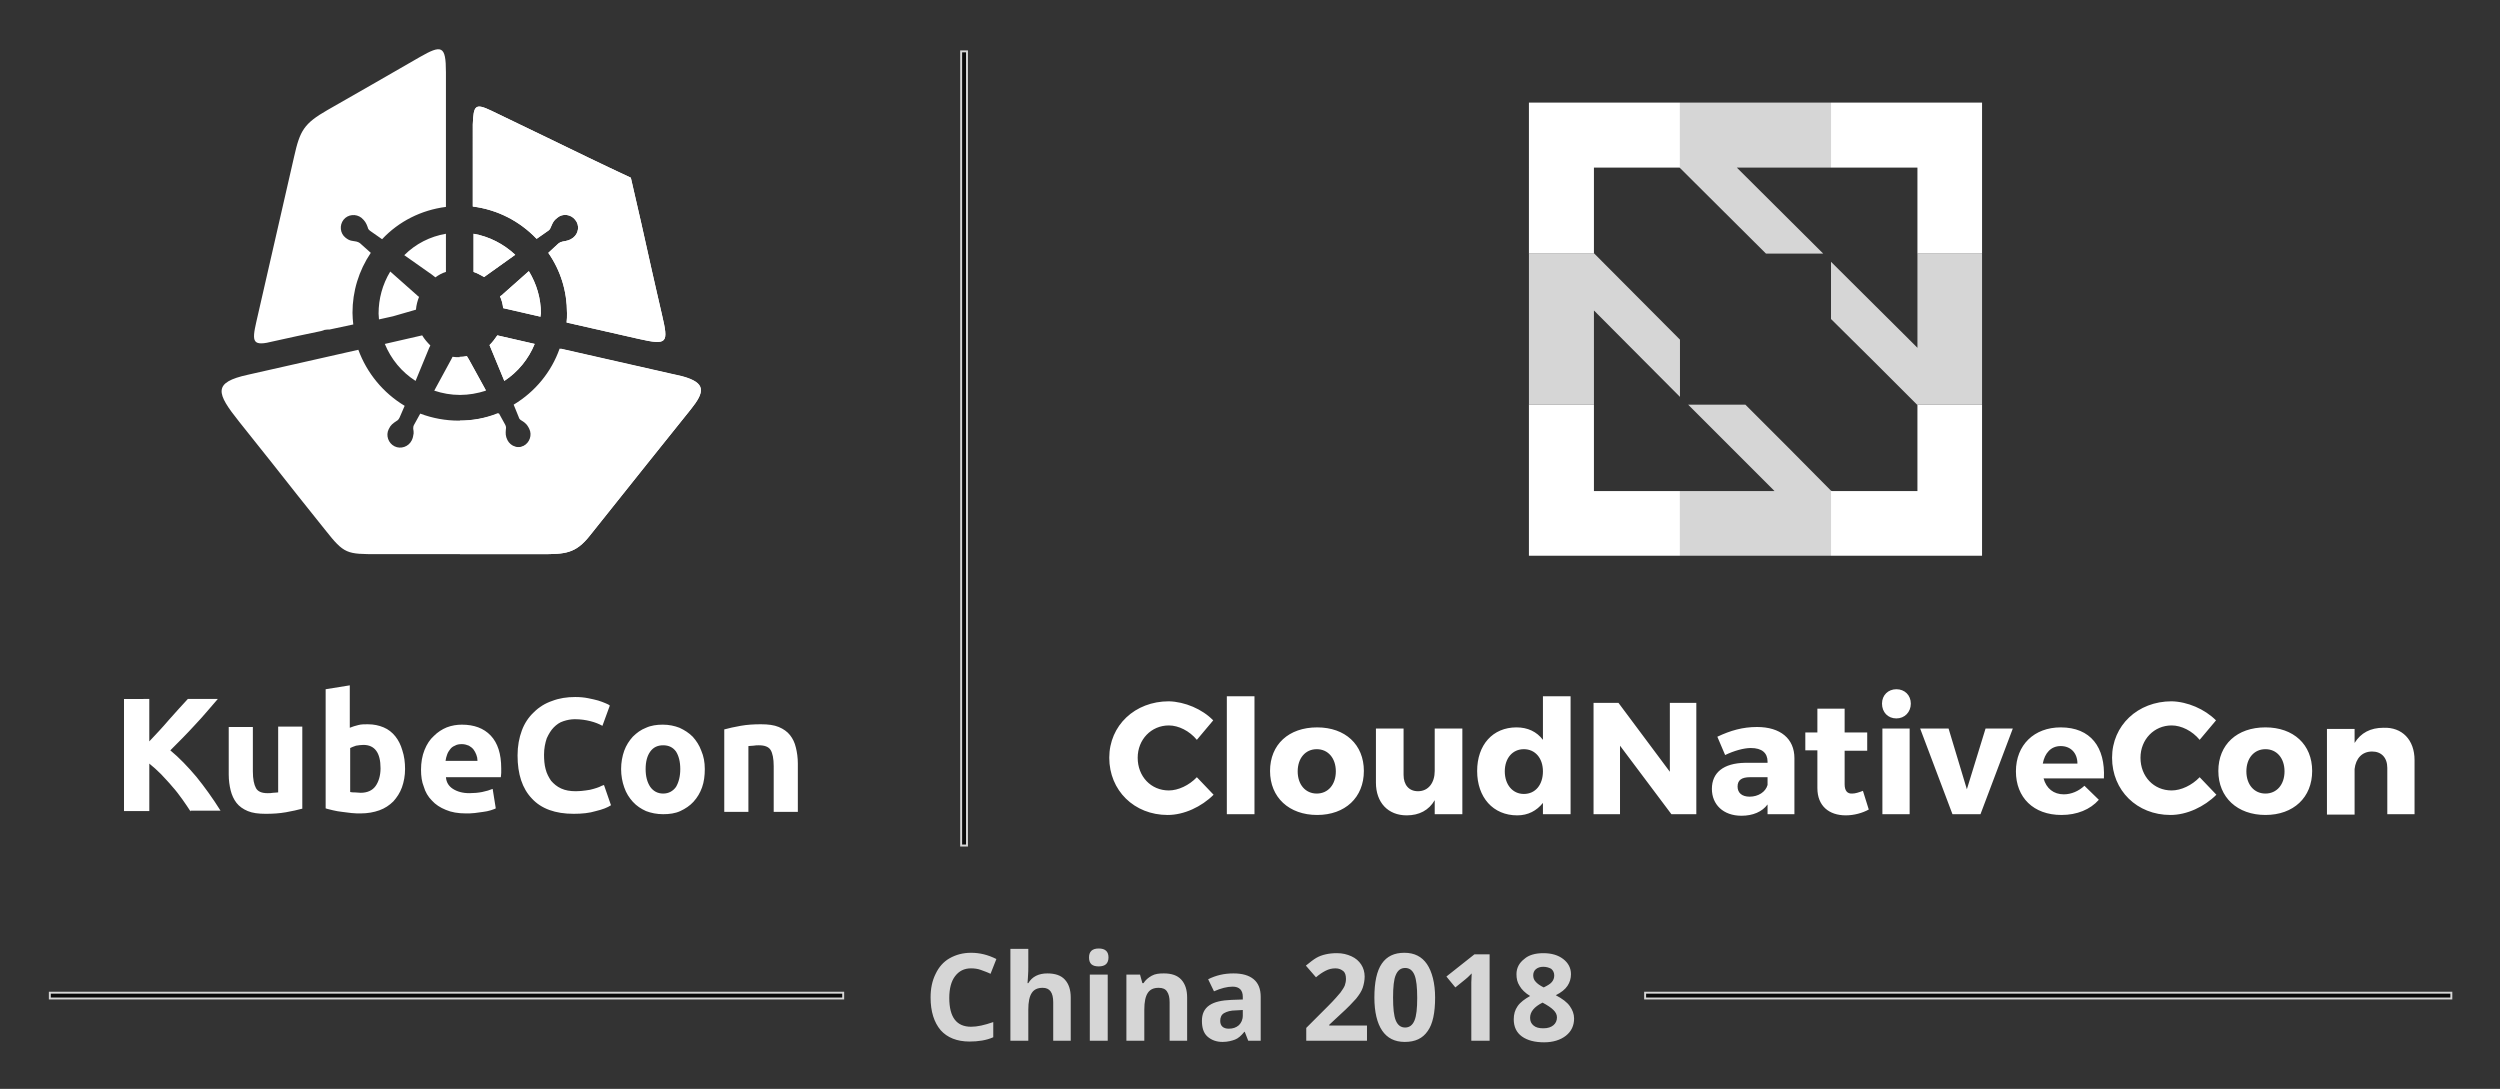 <svg xmlns="http://www.w3.org/2000/svg" role="img" xmlns:xlink="http://www.w3.org/1999/xlink" viewBox="-7.35 -7.85 642.20 279.70"><rect x="-7.35" y="-7.85" width="642.20" height="279.70" fill="#333333" stroke="none"/><style>svg {enable-background:new 0 0 627 267}</style><style>.st0{opacity:.8}.st3,.st6{fill:#fff}.st6{fill-rule:evenodd;clip-rule:evenodd}</style><g class="st0"><defs><path id="SVGID_1_" d="M415.5 247.4h206.6v1H415.5z"/></defs><defs><path id="SVGID_2_" d="M622.6 248.9H415v-2h207.6v2zm-206.6-1h205.6H416z"/></defs><use fill="#fff" overflow="visible" xlink:href="#SVGID_1_"/><use fill="#fff" overflow="visible" xlink:href="#SVGID_2_"/><clipPath id="SVGID_3_"><use overflow="visible" xlink:href="#SVGID_1_"/></clipPath><clipPath id="SVGID_4_" clip-path="url(#SVGID_3_)"><use overflow="visible" xlink:href="#SVGID_2_"/></clipPath><g clip-path="url(#SVGID_4_)"><path d="M415.5 247.4h206.6v1H415.5z" class="st3"/><path d="M622.6 248.9H415v-2h207.6v2zm-206.6-1h205.6H416z" class="st3"/></g></g><g class="st0"><defs><path id="SVGID_5_" d="M5.7 247.4H209v1H5.7z"/></defs><defs><path id="SVGID_6_" d="M209.5 248.9H5.2v-2h204.3v2zm-203.3-1h202.3H6.2z"/></defs><use fill="#fff" overflow="visible" xlink:href="#SVGID_5_"/><use fill="#fff" overflow="visible" xlink:href="#SVGID_6_"/><clipPath id="SVGID_7_"><use overflow="visible" xlink:href="#SVGID_5_"/></clipPath><clipPath id="SVGID_8_" clip-path="url(#SVGID_7_)"><use overflow="visible" xlink:href="#SVGID_6_"/></clipPath><g clip-path="url(#SVGID_8_)"><path d="M5.7 247.4H209v1H5.7z" class="st3"/><path d="M209.5 248.9H5.2v-2h204.3v2zm-203.3-1h202.3H6.2z" class="st3"/></g></g><path d="M178.8 179.5c1.1-.3 2.4-.6 4.1-.9 1.7-.3 3.4-.4 5.2-.4 1.9 0 3.4.2 4.6.7 1.2.5 2.2 1.2 2.9 2.1.7.9 1.2 1.9 1.5 3.2.3 1.2.5 2.6.5 4.1v12.4h-6.2V189c0-2-.3-3.4-.8-4.2-.5-.8-1.5-1.2-3-1.2-.4 0-.9 0-1.4.1-.5 0-.9.1-1.3.1v16.9h-6.2v-21.2zm-11.4 10.2c0-1.9-.4-3.4-1.1-4.5-.8-1.1-1.9-1.6-3.3-1.6s-2.5.5-3.3 1.6c-.8 1.1-1.2 2.6-1.2 4.5s.4 3.4 1.2 4.6c.8 1.1 1.9 1.7 3.3 1.7s2.5-.6 3.3-1.7c.7-1.2 1.1-2.7 1.1-4.6m6.3 0c0 1.7-.2 3.3-.7 4.7-.5 1.4-1.2 2.6-2.2 3.7-.9 1-2.1 1.8-3.4 2.4-1.3.6-2.8.8-4.4.8-1.6 0-3.1-.3-4.4-.8-1.3-.6-2.4-1.3-3.4-2.4-.9-1-1.7-2.2-2.2-3.7-.5-1.4-.8-3-.8-4.7 0-1.7.3-3.3.8-4.7.5-1.4 1.3-2.6 2.2-3.6 1-1 2.1-1.8 3.4-2.3 1.3-.6 2.8-.8 4.3-.8 1.6 0 3 .3 4.3.8 1.3.6 2.4 1.3 3.4 2.3.9 1 1.7 2.2 2.2 3.6.6 1.4.9 2.9.9 4.7M140 201.2c-4.7 0-8.3-1.3-10.7-3.9-2.5-2.6-3.7-6.3-3.7-11.1 0-2.4.4-4.5 1.1-6.4.7-1.9 1.8-3.5 3.1-4.7 1.3-1.3 2.9-2.3 4.7-2.9 1.8-.7 3.8-1 5.9-1 1.2 0 2.3.1 3.3.3 1 .2 1.9.4 2.6.6.7.2 1.4.5 1.9.7.5.2.9.4 1.1.6l-1.9 5.2c-.9-.5-1.9-.9-3.1-1.2-1.2-.3-2.5-.5-4-.5-1 0-2 .2-2.9.5-1 .3-1.8.9-2.5 1.6-.7.7-1.3 1.7-1.8 2.8-.4 1.2-.7 2.6-.7 4.2 0 1.3.1 2.6.4 3.7.3 1.2.8 2.1 1.4 3 .7.8 1.5 1.5 2.6 2s2.3.7 3.8.7c.9 0 1.8-.1 2.5-.2.8-.1 1.4-.2 2-.4.6-.2 1.1-.3 1.5-.5.4-.2.8-.4 1.2-.5l1.8 5.2c-.9.6-2.2 1.1-3.9 1.5-1.6.5-3.5.7-5.7.7m-24.7-13.7c0-.5-.1-1-.3-1.5-.2-.5-.4-.9-.7-1.3-.3-.4-.7-.7-1.2-1-.5-.2-1.1-.4-1.8-.4s-1.3.1-1.8.4c-.5.2-.9.5-1.2.9-.3.4-.6.8-.8 1.4-.2.5-.3 1-.4 1.6h8.2zm-14.5 2.4c0-1.9.3-3.6.9-5.1.6-1.5 1.4-2.7 2.4-3.6 1-1 2.1-1.7 3.3-2.2 1.3-.5 2.6-.7 3.9-.7 3.1 0 5.6.9 7.4 2.8 1.8 1.9 2.7 4.7 2.7 8.4v1.2c0 .4-.1.8-.1 1.1h-14.1c.1 1.3.7 2.3 1.8 3 1.1.7 2.5 1.1 4.2 1.1 1.1 0 2.3-.1 3.3-.3s2-.5 2.7-.8l.8 5c-.3.2-.8.3-1.3.5-.6.2-1.2.3-1.9.4-.7.1-1.4.2-2.2.3-.8.1-1.6.1-2.3.1-2 0-3.7-.3-5.1-.9-1.5-.6-2.7-1.4-3.6-2.4-1-1-1.7-2.2-2.1-3.6-.5-1.2-.7-2.7-.7-4.3m-4.1-.2c0 1.7-.3 3.3-.8 4.7-.5 1.4-1.3 2.6-2.2 3.6-1 1-2.2 1.8-3.6 2.3-1.4.5-3 .8-4.8.8-.7 0-1.5 0-2.4-.1l-2.4-.3c-.8-.1-1.5-.2-2.3-.4-.7-.2-1.4-.3-1.9-.5v-30.6l6.2-1v10.9c.7-.3 1.4-.5 2.2-.7.7-.2 1.6-.2 2.4-.2 1.6 0 2.9.3 4.1.8 1.2.5 2.2 1.3 3 2.3.8 1 1.4 2.2 1.8 3.6.5 1.5.7 3.1.7 4.8m-6.3-.2c0-4-1.5-6-4.4-6-.6 0-1.3.1-1.9.2-.6.2-1.1.4-1.5.6v11.3c.3.1.7.1 1.2.1s1 .1 1.5.1c1.7 0 3-.6 3.8-1.7.8-1.1 1.3-2.7 1.3-4.6m-20.2 10.4c-1.1.3-2.4.6-4.1.9-1.7.3-3.4.4-5.2.4-1.9 0-3.4-.2-4.6-.7-1.2-.5-2.2-1.2-2.9-2.1-.7-.9-1.2-2-1.5-3.2-.3-1.2-.5-2.6-.5-4.1v-12.2h6.2v11.4c0 2 .3 3.4.8 4.3.5.9 1.5 1.3 3 1.3.4 0 .9 0 1.4-.1.5 0 .9-.1 1.3-.1v-16.9h6.2v21.1zm-28.6.7c-.6-.9-1.3-2-2.1-3.1s-1.6-2.2-2.6-3.3c-.9-1.1-1.9-2.1-2.9-3.2-1-1-2-1.9-3-2.7v12.2h-6.5v-28.8H31v10.9c1.7-1.8 3.4-3.6 5.1-5.6 1.7-1.9 3.3-3.7 4.8-5.3h7.7c-2 2.3-3.9 4.6-5.9 6.7-2 2.2-4.1 4.3-6.3 6.5 2.3 1.9 4.5 4.2 6.7 6.8 2.1 2.6 4.2 5.5 6.2 8.7h-7.7z" class="st3"/><path d="M93.6 73.4l-3.6.8c0-.5-.1-1-.1-1.5 0-3.8 1-7.5 3-10.8l7 6.2c.1.1.2.2.4.3-.4 1-.7 2.1-.8 3.3-.2.1-.5.1-.7.2l-5.2 1.5zm13.6-21.2V62c-1 .3-1.9.8-2.7 1.4-.3-.2-.6-.5-.9-.7l-7.1-5c2.9-2.9 6.6-4.8 10.7-5.5M58.5 74.8c3.4-14.9 6.3-27.5 9.7-42.4 1.5-6.7 2.5-8.5 8.6-12 8.4-4.8 14.7-8.4 23.7-13.6 5.6-3.2 6.7-3 6.7 3.9v34.6c-6.3.8-12.1 3.7-16.4 8.3l-3-2.1c-.4-.3-.6-.5-.7-1-.4-1.1-.7-1.6-1.6-2.4-1.4-1.1-3.5-.9-4.6.5-1.1 1.4-.9 3.5.5 4.6.5.4 1 .7 1.6.8.4.1.8.1 1.2.2.4.1.6.2.9.4l2.8 2.5c-3.1 4.6-4.7 9.9-4.7 15.4 0 1 .1 2 .2 3l-6.1 1.3c-.4 0-.8 0-1.3.1l-.9.3c-4 .8-8 1.7-12.1 2.6-5.5 1.4-5.7.3-4.5-5M114.3 62v-9.8c4 .7 7.7 2.6 10.7 5.4l-7.7 5.5c-.1.1-.2.2-.3.2-.9-.5-1.8-1-2.7-1.3m17.2 11.5l-9.6-2.2c-.1-1.1-.4-2.1-.8-3 .1-.1.2-.2.3-.2l7.1-6.3c2 3.3 3.1 7 3.1 10.9-.1.3-.1.5-.1.8m-12.6-52.9c5.2 2.5 8.9 4.3 14.1 6.8 7.2 3.5 14.4 7 21.7 10.4 1.8 7.8 3.6 15.6 5.3 23.4 1.1 4.7 1.6 7.2 2.7 11.8 1.7 7.3 1.5 7.9-6 6.2L138.2 75c.1-.8.1-1.6.1-2.4 0-5.6-1.6-10.9-4.8-15.5l2.6-2.4c.4-.3.6-.4 1.1-.5 1.1-.2 1.8-.3 2.7-1 1.4-1.1 1.7-3.2.5-4.6-1.1-1.4-3.2-1.7-4.6-.5-.5.4-.9.8-1.2 1.4-.2.4-.3.7-.5 1.1-.1.3-.3.6-.6.8l-3 2.1c-4.4-4.6-10.1-7.5-16.4-8.3V24.1c.2-4.9.6-5.5 4.8-3.5m-6.3 63.1c-.6.1-1.2.2-1.9.2-.6 0-1.2 0-1.8-.1l-.3.6-4.4 8.1c2.1.7 4.3 1.1 6.6 1.1s4.5-.4 6.7-1.1l-4.4-8c-.2-.4-.4-.6-.5-.8m7.8-5.4l9.6 2.2c-1.6 3.9-4.3 7.2-7.8 9.5l-3.8-9.2c.8-.8 1.4-1.6 2-2.5m-28.9 2.2l9.6-2.2c.6 1 1.3 1.8 2.1 2.6l-.3.6-3.5 8.5c-3.6-2.3-6.3-5.6-7.9-9.5m78.6 16.8c-4.6 5.7-6.7 8.4-11.3 14.1-5.2 6.5-9.4 11.8-14.6 18.3-3.7 4.7-6.4 4.8-12.5 4.8h-42c-8 0-8.6 0-13.5-6.2-4.9-6.1-8.7-10.9-13.5-17-3.8-4.8-4.8-6-8.6-10.8-5.9-7.4-6.9-10.1 2.3-12.1L84.7 82c2.2 6 6.4 11.1 11.9 14.4l-1.3 3c-.2.4-.4.7-.8.9-.9.6-1.5 1-2 2.1-.8 1.6-.1 3.6 1.5 4.4 1.6.8 3.6.1 4.4-1.5.3-.6.4-1.1.5-1.8 0-.4 0-.8-.1-1.2 0-.4 0-.6.2-1l1.6-2.9c3.2 1.2 6.5 1.8 9.9 1.8 3.4 0 6.8-.6 10-1.9l1.6 2.9c.2.4.3.7.2 1.2-.1 1.1-.1 1.8.4 2.8.8 1.6 2.8 2.3 4.4 1.5 1.6-.8 2.3-2.8 1.5-4.4-.3-.6-.6-1.1-1.1-1.5-.3-.3-.7-.5-1-.7-.3-.2-.5-.4-.6-.8l-1.3-3.2c5.5-3.3 9.7-8.4 11.8-14.4l31.3 7.1c6.4 1.7 6 4 2.4 8.5" class="st6"/><path d="M114.3 62v-9.8c4 .7 7.7 2.6 10.7 5.4l-7.7 5.5c-.1.1-.2.2-.3.2-.9-.5-1.8-1-2.7-1.3m17.2 11.5l-9.6-2.2c-.1-1.1-.4-2.1-.8-3 .1-.1.2-.2.3-.2l7.1-6.3c2 3.3 3.1 7 3.1 10.9-.1.3-.1.5-.1.8m-12.6-52.9c5.2 2.5 8.9 4.3 14.1 6.8 7.2 3.5 14.4 7 21.7 10.4 1.8 7.8 3.6 15.6 5.3 23.4 1.1 4.7 1.6 7.2 2.7 11.8 1.7 7.3 1.5 7.9-6 6.2L138.2 75c.1-.8.1-1.6.1-2.4 0-5.6-1.6-10.9-4.8-15.5l2.6-2.4c.4-.3.6-.4 1.1-.5 1.1-.2 1.8-.3 2.7-1 1.4-1.1 1.7-3.2.5-4.6-1.1-1.4-3.2-1.7-4.6-.5-.5.4-.9.8-1.2 1.4-.2.4-.3.7-.5 1.1-.1.3-.3.6-.6.8l-3 2.1c-4.4-4.6-10.1-7.5-16.4-8.3V24.1c.2-4.9.6-5.5 4.8-3.5m1.5 57.7l9.6 2.2c-1.6 3.9-4.3 7.2-7.8 9.5l-3.8-9.2c.8-.8 1.4-1.6 2-2.5m-9.7 15.1v-9.6c.6 0 1.3-.1 1.9-.2.1.2.2.5.4.7l4.4 8c-2.2.7-4.4 1.1-6.7 1.1m59.4 3.9c-4.6 5.7-6.7 8.4-11.3 14.1-5.2 6.5-9.4 11.8-14.6 18.3-3.7 4.7-6.4 4.8-12.5 4.8h-20.9v-34.3c3.4 0 6.8-.6 10-1.9l1.6 2.9c.2.4.3.7.2 1.2-.1 1.1-.1 1.8.4 2.8.8 1.6 2.8 2.3 4.4 1.5 1.6-.8 2.3-2.8 1.5-4.4-.3-.6-.6-1.1-1.1-1.5-.3-.3-.7-.5-1-.7-.3-.2-.5-.4-.6-.8l-1.3-3.2c5.5-3.3 9.7-8.4 11.8-14.4l31.3 7.1c6.1 1.7 5.7 4 2.1 8.5" class="st6"/><path d="M402.1 96.1h-16.7v38.8h38.8v-16.6h-22.1zm83.1.1v22.1h-22l-.2-.1v16.7h38.8V96.1h-16.7zm-99.8-38.9h16.8l-.1-.1v-22h22l.1.1V18.5h-38.8zM463 18.5v16.7h22.2v22.1h16.6V18.5z" class="st3"/><path fill="#fff" d="M461 57.3l-22.2-22.1H463V18.5h-38.8v16.8l22.1 22zm-20 38.8h-14.7l18.4 18.4 3.8 3.8h-24.3v16.6H463v-16.7l-11-11.1zm44.2-38.8v24.2l-3.8-3.8L463 59.4v14.7l11.1 11 11 11h16.7V57.3zm-61 22.1l-22-22.1h-16.8v38.8h16.7V71.9l22.1 22.2z" opacity=".8"/><path d="M304.3 177.2l-4.2 5c-1.9-2.3-4.7-3.7-7.2-3.7-4.5 0-8 3.6-8 8.3 0 4.8 3.4 8.4 8 8.4 2.4 0 5.2-1.3 7.2-3.4l4.3 4.5c-3.1 3.1-7.6 5.2-11.8 5.2-8.6 0-15-6.3-15-14.7 0-8.3 6.6-14.5 15.3-14.5 4.1.1 8.6 2 11.4 4.9zm3.5 24.1V171h7.1v30.3h-7.1zm35.2-11.1c0 6.8-4.8 11.3-12 11.3s-12.1-4.5-12.1-11.3S323.7 179 331 179c7.2 0 12 4.4 12 11.2zm-17 .1c0 3.4 2 5.7 4.9 5.7 2.9 0 4.9-2.3 4.9-5.7 0-3.4-2-5.7-4.9-5.7-2.9 0-4.9 2.3-4.9 5.7zm42.3 11h-7.1v-3.6c-1.5 2.6-4 3.9-7.2 3.9-4.8 0-7.9-3.3-7.9-8.4v-13.9h7.1v11.9c0 2.6 1.4 4.2 3.7 4.2 2.7 0 4.3-2.2 4.3-5.2v-10.9h7.1v22zm27.8 0H389v-2.9c-1.6 2-3.8 3.2-6.6 3.2-6.2 0-10.3-4.6-10.3-11.4 0-6.7 4-11.2 10.1-11.2 2.9 0 5.2 1.1 6.8 3.2V171h7.1v30.3zm-7.1-11c0-3.4-2-5.7-4.9-5.7-2.9 0-4.9 2.3-4.9 5.7 0 3.4 2 5.8 4.9 5.8 3 0 4.9-2.4 4.9-5.8zm33 11l-13.2-17.6v17.6H402v-28.6h6.4l13.2 17.7v-17.7h6.8v28.6H422zm31.6-14.4v14.4h-6.9v-2.5c-1.4 1.9-3.8 2.9-6.7 2.9-4.7 0-7.6-2.9-7.6-6.9 0-4.2 3-6.6 8.5-6.7h5.8v-.3c0-2.2-1.4-3.5-4.3-3.5-1.8 0-4.3.7-6.6 1.8l-2-4.7c3.4-1.6 6.5-2.5 10.2-2.5 6 0 9.6 3 9.6 8zm-6.9 6.9v-2h-4.5c-2.1 0-3.2.7-3.2 2.4 0 1.6 1.1 2.6 3.1 2.6 2.2 0 4.1-1.2 4.6-3zm26 6.3c-1.6.9-3.8 1.5-5.9 1.5-4.3 0-7.3-2.4-7.3-7v-9.7h-3.1v-4.6h3.1v-6.1h7v6.1h5.8v4.7h-5.8v8.6c0 1.7.7 2.5 2 2.4.7 0 1.7-.3 2.7-.7l1.5 4.8zm10.8-27.2c0 2.2-1.6 3.8-3.7 3.8-2.2 0-3.7-1.6-3.7-3.8 0-2.2 1.6-3.7 3.7-3.7s3.7 1.5 3.7 3.7zm-7.3 28.4v-22h7v22h-7zm18 0l-8.3-22h7.3l4.7 15.6 4.8-15.6h7l-8.3 22h-7.2zm38.9-9.2h-15.5c.7 2.6 2.6 4.1 5.2 4.1 1.9 0 3.8-.8 5.3-2.2l3.7 3.6c-2.2 2.5-5.6 3.9-9.6 3.9-7.2 0-11.7-4.5-11.7-11.2 0-6.8 4.7-11.3 11.5-11.3 7.7 0 11.5 5.1 11.1 13.1zm-6.8-3.8c0-2.7-1.7-4.5-4.3-4.5-2.5 0-4.1 1.8-4.6 4.5h8.9zm35.6-11.1l-4.2 5c-1.9-2.3-4.7-3.7-7.2-3.7-4.5 0-8 3.6-8 8.3 0 4.8 3.4 8.4 8 8.4 2.4 0 5.2-1.3 7.2-3.4l4.3 4.5c-3.1 3.1-7.6 5.2-11.8 5.2-8.6 0-15-6.3-15-14.7 0-8.3 6.6-14.5 15.3-14.5 4.1.1 8.5 2 11.4 4.9zm24.7 13c0 6.8-4.8 11.3-12 11.3s-12.1-4.5-12.1-11.3 4.8-11.2 12.1-11.2c7.2 0 12 4.4 12 11.2zm-16.9.1c0 3.4 2 5.7 4.9 5.7 2.9 0 4.9-2.3 4.9-5.7 0-3.4-2-5.7-4.9-5.7-2.9 0-4.9 2.3-4.9 5.7zm43.2-2.9v13.9h-7v-11.9c0-2.6-1.5-4.2-3.9-4.2-2.6 0-4.2 1.8-4.5 4.5v11.7h-7.1v-22h7.1v3.6c1.6-2.6 4.1-3.9 7.4-3.9 4.8-.2 8 3.1 8 8.3z" class="st3"/><g class="st0"><defs><path id="SVGID_9_" d="M239.8 5.6h1v203.5h-1z"/></defs><defs><path id="SVGID_10_" d="M241.3 209.6h-2V5.1h2v204.5zm-1-1V6.1v202.5z"/></defs><use fill="#fff" overflow="visible" xlink:href="#SVGID_9_"/><use fill="#fff" overflow="visible" xlink:href="#SVGID_10_"/><clipPath id="SVGID_11_"><use overflow="visible" xlink:href="#SVGID_9_"/></clipPath><clipPath id="SVGID_12_" clip-path="url(#SVGID_11_)"><use overflow="visible" xlink:href="#SVGID_10_"/></clipPath><g clip-path="url(#SVGID_12_)"><path d="M239.8 5.6h1v203.5h-1z" class="st3"/><path d="M241.3 209.6h-2V5.1h2v204.5zm-1-1V6.1v202.5z" class="st3"/></g></g><g class="st0"><path d="M242.1 240.9c-1.8 0-3.1.7-4.1 2-1 1.3-1.5 3.2-1.5 5.6 0 5 1.9 7.4 5.6 7.4 1.6 0 3.4-.4 5.7-1.2v3.9c-1.8.8-3.9 1.1-6.1 1.1-3.2 0-5.7-1-7.4-2.9-1.7-2-2.6-4.8-2.6-8.4 0-2.3.4-4.3 1.3-6.1.8-1.7 2-3.1 3.6-4 1.6-.9 3.4-1.4 5.5-1.4 2.2 0 4.3.5 6.5 1.6l-1.5 3.8c-.8-.4-1.7-.7-2.5-1s-1.7-.4-2.5-.4zm25.7 18.6h-4.6v-9.9c0-2.5-.9-3.7-2.7-3.7-1.3 0-2.2.4-2.8 1.3s-.9 2.3-.9 4.3v8h-4.6v-23.6h4.6v4.8c0 .4 0 1.3-.1 2.6l-.1 1.4h.2c1-1.7 2.7-2.5 4.9-2.5 2 0 3.5.5 4.5 1.6s1.5 2.6 1.5 4.6v11.1zm4.6-21.4c0-1.5.8-2.3 2.5-2.3s2.5.8 2.5 2.3c0 .7-.2 1.3-.6 1.7-.4.4-1.1.6-1.9.6-1.7 0-2.5-.7-2.5-2.3zm4.8 21.4h-4.6v-17h4.6v17zm20.5 0h-4.6v-9.9c0-1.2-.2-2.1-.7-2.8-.4-.6-1.1-.9-2.1-.9-1.3 0-2.2.4-2.8 1.3s-.9 2.3-.9 4.3v8H282v-17h3.5l.6 2.2h.3c.5-.8 1.2-1.4 2.1-1.9s1.9-.6 3.1-.6c2 0 3.5.5 4.5 1.6s1.5 2.6 1.5 4.6v11.1zm15.6 0l-.9-2.3h-.1c-.8 1-1.6 1.7-2.4 2s-1.9.6-3.2.6c-1.6 0-2.9-.5-3.9-1.4s-1.4-2.3-1.4-4c0-1.8.6-3.1 1.9-4 1.3-.9 3.2-1.3 5.7-1.4l2.9-.1v-.7c0-1.7-.9-2.6-2.6-2.6-1.4 0-3 .4-4.8 1.2l-1.5-3.1c2-1 4.1-1.5 6.5-1.5 2.3 0 4 .5 5.2 1.5 1.2 1 1.8 2.5 1.8 4.5v11.3h-3.2zm-1.4-7.9l-1.8.1c-1.3 0-2.3.3-3 .7-.7.4-1 1.1-1 2 0 1.3.8 2 2.2 2 1.1 0 1.9-.3 2.6-.9.6-.6 1-1.4 1-2.5v-1.4zm31.8 7.9h-15.5v-3.3l5.6-5.6c1.7-1.7 2.7-2.9 3.2-3.5.5-.7.9-1.3 1.1-1.8.2-.6.3-1.1.3-1.7 0-.9-.2-1.6-.7-2s-1.1-.7-2-.7c-.9 0-1.7.2-2.5.6-.8.4-1.7 1-2.5 1.7l-2.6-3c1.1-.9 2-1.6 2.7-2s1.5-.7 2.4-.9c.9-.2 1.8-.3 2.9-.3 1.4 0 2.6.3 3.7.8s1.9 1.2 2.5 2.1c.6.9.9 2 .9 3.1 0 1-.2 2-.5 2.9s-.9 1.8-1.7 2.8c-.8.9-2.1 2.3-4 4l-2.9 2.7v.2h9.7v3.9zm17.6-11.1c0 3.9-.6 6.8-1.9 8.6-1.3 1.9-3.2 2.8-5.9 2.8-2.6 0-4.5-1-5.8-2.9-1.3-1.9-2-4.8-2-8.5 0-3.9.6-6.8 1.9-8.7s3.2-2.8 5.8-2.8c2.6 0 4.5 1 5.8 2.9s2.1 4.9 2.1 8.6zm-10.8 0c0 2.7.2 4.7.7 5.9.5 1.2 1.3 1.8 2.4 1.8 1.1 0 1.9-.6 2.4-1.8.5-1.2.7-3.1.7-5.8 0-2.7-.2-4.7-.7-5.9s-1.3-1.8-2.4-1.8c-1.1 0-1.9.6-2.4 1.8-.5 1.1-.7 3.1-.7 5.8zm24.8 11.1h-4.7v-15l.1-2.3c-.8.8-1.3 1.3-1.6 1.5l-2.6 2.1-2.3-2.8 7.2-5.7h3.9v22.2zm13.8-22.5c2.1 0 3.8.5 5.1 1.5 1.3 1 2 2.3 2 3.9 0 1.1-.3 2.1-.9 3-.6.9-1.6 1.7-3 2.4 1.7.9 2.9 1.8 3.6 2.8.7 1 1.1 2 1.1 3.2 0 1.8-.7 3.3-2.1 4.4-1.4 1.1-3.3 1.7-5.6 1.7-2.4 0-4.3-.5-5.7-1.5-1.4-1-2.1-2.5-2.1-4.4 0-1.3.3-2.4 1-3.4s1.8-1.8 3.2-2.6c-1.3-.8-2.2-1.7-2.7-2.6-.6-.9-.8-1.9-.8-3 0-1.6.7-2.9 2-3.9 1.1-1 2.8-1.5 4.9-1.5zm-3.4 16.6c0 .9.3 1.5.9 2 .6.5 1.4.7 2.5.7 1.2 0 2-.3 2.6-.8s.9-1.2.9-2c0-.7-.3-1.3-.9-1.9-.6-.6-1.5-1.2-2.8-1.9-2.2 1.1-3.2 2.4-3.2 3.9zm3.4-13.1c-.8 0-1.4.2-1.9.6s-.7 1-.7 1.6c0 .6.2 1.2.6 1.6.4.5 1.1 1 2.1 1.5 1-.5 1.7-.9 2.1-1.4.4-.5.6-1 .6-1.7s-.3-1.3-.8-1.7c-.6-.3-1.2-.5-2-.5z" class="st3"/></g></svg>